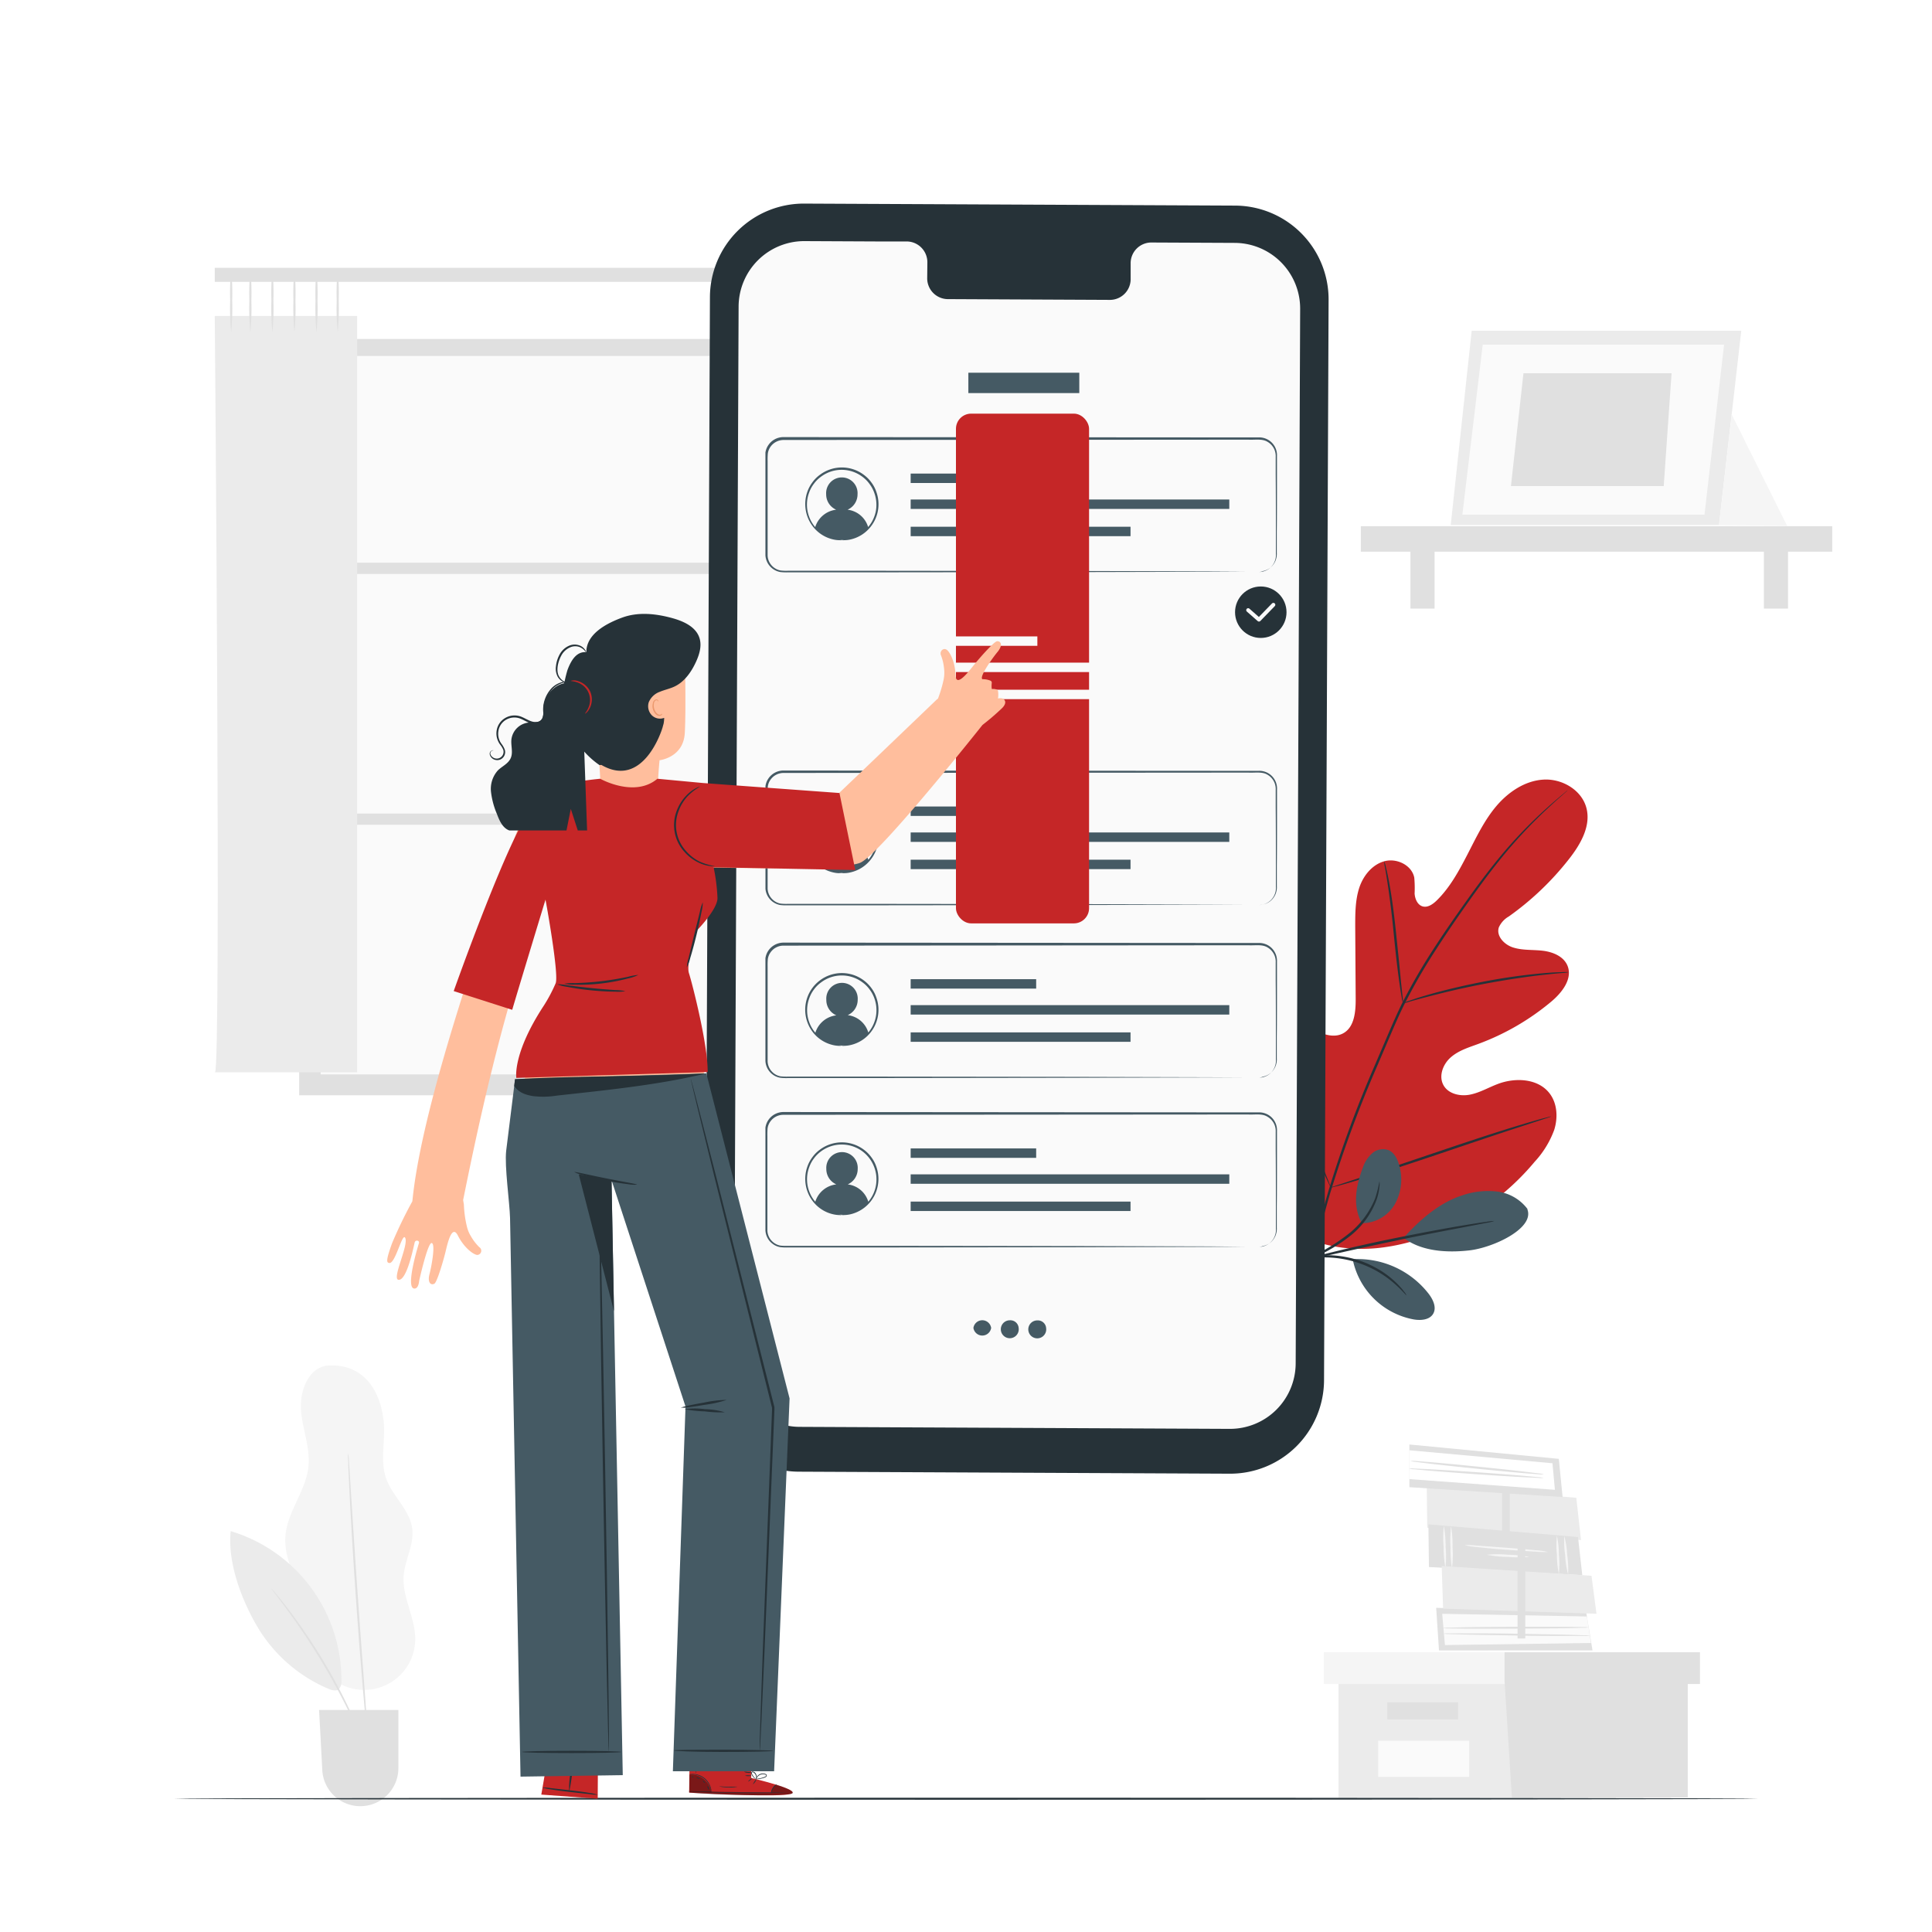 <svg class="animated" id="freepik_stories-select" xmlns="http://www.w3.org/2000/svg" viewBox="0 0 500 500" version="1.1" xmlns:xlink="http://www.w3.org/1999/xlink" xmlns:svgjs="http://svgjs.com/svgjs"><style>svg#freepik_stories-select:not(.animated) .animable {opacity: 0;}svg#freepik_stories-select.animated #freepik--background-complete--inject-8 {animation: 1.5s Infinite  linear floating;animation-delay: 0s;}svg#freepik_stories-select.animated #freepik--Plant--inject-8 {animation: 2.3s 1 forwards cubic-bezier(.36,-0.01,.5,1.38) fadeIn;animation-delay: 0s;}svg#freepik_stories-select.animated #freepik--Device--inject-8 {animation: 1.9s 1 forwards cubic-bezier(.36,-0.01,.5,1.38) slideRight;animation-delay: 0s;}svg#freepik_stories-select.animated #freepik--Character--inject-8 {animation: 1s 1 forwards cubic-bezier(.36,-0.01,.5,1.38) fadeIn;animation-delay: 0s;}            @keyframes floating {                0% {                    opacity: 1;                    transform: translateY(0px);                }                50% {                    transform: translateY(-10px);                }                100% {                    opacity: 1;                    transform: translateY(0px);                }            }                    @keyframes fadeIn {                0% {                    opacity: 0;                }                100% {                    opacity: 1;                }            }                    @keyframes slideRight {                0% {                    opacity: 0;                    transform: translateX(30px);                }                100% {                    opacity: 1;                    transform: translateX(0);                }            }        </style><g id="freepik--background-complete--inject-8" class="animable animator-active" style="transform-origin: 264.88px 268.375px;"><rect x="77.43" y="87.73" width="141.92" height="195.73" style="fill: rgb(224, 224, 224); transform-origin: 148.39px 185.595px;" id="eloe3eoo6y8a" class="animable"></rect><rect x="83.49" y="92.62" width="128.04" height="184.93" style="fill: rgb(250, 250, 250); stroke: rgb(250, 250, 250); stroke-miterlimit: 10; transform-origin: 147.51px 185.085px;" id="elhwtuci1yfyv" class="animable"></rect><rect x="82.89" y="145.63" width="131" height="2.92" style="fill: rgb(224, 224, 224); transform-origin: 148.39px 147.09px;" id="elj26b2h19lz" class="animable"></rect><g id="elijd401p900a"><rect x="81.14" y="210.54" width="132.74" height="2.92" style="fill: rgb(224, 224, 224); transform-origin: 147.51px 212px; transform: rotate(-90deg);" class="animable"></rect></g><rect x="55.58" y="69.31" width="186.35" height="3.63" style="fill: rgb(224, 224, 224); transform-origin: 148.755px 71.125px;" id="el53nbv9saz9p" class="animable"></rect><path d="M55.58,81.78s1.7,195.73.05,195.73h36.8V81.78Z" style="fill: rgb(235, 235, 235); transform-origin: 74.005px 179.645px;" id="eleysfiwntlj" class="animable"></path><path d="M64.79,86a64.92,64.92,0,0,1-.26-8.15,64.92,64.92,0,0,1,.26-8.15,62.72,62.72,0,0,1,.26,8.15A62.72,62.72,0,0,1,64.79,86Z" style="fill: rgb(224, 224, 224); transform-origin: 64.792px 77.85px;" id="elppri0csr42q" class="animable"></path><path d="M59.83,86a62.72,62.72,0,0,1-.26-8.15,62.72,62.72,0,0,1,.26-8.15,64.92,64.92,0,0,1,.26,8.15A64.92,64.92,0,0,1,59.83,86Z" style="fill: rgb(224, 224, 224); transform-origin: 59.828px 77.85px;" id="el7ajajk1ltdn" class="animable"></path><path d="M70.5,86a62.72,62.72,0,0,1-.26-8.15,62.72,62.72,0,0,1,.26-8.15,64.92,64.92,0,0,1,.26,8.15A64.92,64.92,0,0,1,70.5,86Z" style="fill: rgb(224, 224, 224); transform-origin: 70.498px 77.85px;" id="elj3fk8oyc8wd" class="animable"></path><path d="M76.2,86a64.92,64.92,0,0,1-.26-8.15,64.92,64.92,0,0,1,.26-8.15,62.72,62.72,0,0,1,.26,8.15A62.72,62.72,0,0,1,76.2,86Z" style="fill: rgb(224, 224, 224); transform-origin: 76.202px 77.85px;" id="elkqmr7ck7eko" class="animable"></path><path d="M81.91,86a64.92,64.92,0,0,1-.26-8.15,64.92,64.92,0,0,1,.26-8.15,64.92,64.92,0,0,1,.26,8.15A64.92,64.92,0,0,1,81.91,86Z" style="fill: rgb(224, 224, 224); transform-origin: 81.91px 77.85px;" id="eljptzava4vb8" class="animable"></path><path d="M87.4,86a62.72,62.72,0,0,1-.26-8.15,62.72,62.72,0,0,1,.26-8.15,64.92,64.92,0,0,1,.26,8.15A64.92,64.92,0,0,1,87.4,86Z" style="fill: rgb(224, 224, 224); transform-origin: 87.398px 77.85px;" id="ele21w7isktvr" class="animable"></path><path d="M203.85,81.78s1.7,195.73.06,195.73h36.8V81.78Z" style="fill: rgb(235, 235, 235); transform-origin: 222.28px 179.645px;" id="el4n65pxg9znd" class="animable"></path><path d="M213.07,86a64.92,64.92,0,0,1-.26-8.15,64.92,64.92,0,0,1,.26-8.15,64.92,64.92,0,0,1,.26,8.15A64.92,64.92,0,0,1,213.07,86Z" style="fill: rgb(224, 224, 224); transform-origin: 213.07px 77.85px;" id="elw4srutvfqyf" class="animable"></path><path d="M208.1,86a64.92,64.92,0,0,1-.26-8.15,64.92,64.92,0,0,1,.26-8.15,62.72,62.72,0,0,1,.26,8.15A62.72,62.72,0,0,1,208.1,86Z" style="fill: rgb(224, 224, 224); transform-origin: 208.102px 77.85px;" id="eleq6i45mmiiq" class="animable"></path><path d="M218.78,86a62.72,62.72,0,0,1-.26-8.15,62.72,62.72,0,0,1,.26-8.15,64.92,64.92,0,0,1,.26,8.15A64.92,64.92,0,0,1,218.78,86Z" style="fill: rgb(224, 224, 224); transform-origin: 218.778px 77.85px;" id="elcehq7sdsg4u" class="animable"></path><path d="M224.48,86a64.92,64.92,0,0,1-.26-8.15,64.92,64.92,0,0,1,.26-8.15,64.92,64.92,0,0,1,.26,8.15A64.92,64.92,0,0,1,224.48,86Z" style="fill: rgb(224, 224, 224); transform-origin: 224.48px 77.85px;" id="elxt7cdek01ma" class="animable"></path><path d="M230.19,86a62.72,62.72,0,0,1-.26-8.15,62.72,62.72,0,0,1,.26-8.15,64.92,64.92,0,0,1,.26,8.15A64.92,64.92,0,0,1,230.19,86Z" style="fill: rgb(224, 224, 224); transform-origin: 230.188px 77.85px;" id="elnvkw2o4ubc8" class="animable"></path><path d="M235.67,86a64.92,64.92,0,0,1-.26-8.15,64.92,64.92,0,0,1,.26-8.15,62.72,62.72,0,0,1,.26,8.15A62.72,62.72,0,0,1,235.67,86Z" style="fill: rgb(224, 224, 224); transform-origin: 235.672px 77.85px;" id="elzlb799unql" class="animable"></path><polygon points="346.4 435.81 346.4 465.2 389.38 465.2 436.78 465.2 436.78 435.81 346.4 435.81" style="fill: rgb(235, 235, 235); transform-origin: 391.59px 450.505px;" id="el5zraofhhnbj" class="animable"></polygon><polygon points="342.61 427.6 342.61 435.81 439.94 435.81 439.94 427.6 389.38 427.6 342.61 427.6" style="fill: rgb(245, 245, 245); transform-origin: 391.275px 431.705px;" id="ell34raoviygk" class="animable"></polygon><polygon points="391.28 465.2 436.78 465.2 436.78 435.81 439.94 435.81 439.94 427.6 389.38 427.6 389.38 435.05 391.28 465.2" style="fill: rgb(224, 224, 224); transform-origin: 414.66px 446.4px;" id="el7mpf1wgflf4" class="animable"></polygon><rect x="359.04" y="440.55" width="18.33" height="4.42" style="fill: rgb(224, 224, 224); transform-origin: 368.205px 442.76px;" id="el4370b2mmp5y" class="animable"></rect><rect x="356.68" y="450.51" width="23.54" height="9.34" style="fill: rgb(250, 250, 250); transform-origin: 368.45px 455.18px;" id="el2u88hach3kw" class="animable"></rect><polygon points="369.37 395.37 369.24 384.32 407.95 387.63 409.16 398.56 369.37 395.37" style="fill: rgb(235, 235, 235); transform-origin: 389.2px 391.44px;" id="ell7xv75i42j" class="animable"></polygon><g id="elzrru9sqkkn"><rect x="388.73" y="379.2" width="1.99" height="24.3" style="fill: rgb(224, 224, 224); transform-origin: 389.725px 391.35px; transform: rotate(-85.11deg);" class="animable"></rect></g><polygon points="364.75 384.88 364.74 373.83 403.42 377.55 404.4 387.43 364.75 384.88" style="fill: rgb(224, 224, 224); transform-origin: 384.57px 380.63px;" id="elscjga17vc5" class="animable"></polygon><polygon points="364.74 375.33 364.72 382.79 402.41 385.56 401.78 378.69 364.74 375.33" style="fill: rgb(255, 255, 255); transform-origin: 383.565px 380.445px;" id="elxovkv6gky9h" class="animable"></polygon><path d="M399.55,381.55a6.51,6.51,0,0,1-1.37,0l-3.7-.29c-3.13-.27-7.45-.67-12.21-1.15s-9.07-.95-12.19-1.31l-3.69-.46a6.61,6.61,0,0,1-1.35-.24,7.51,7.51,0,0,1,1.37,0l3.7.29c3.13.27,7.44.68,12.21,1.16s9.08.94,12.19,1.31l3.69.45A6.61,6.61,0,0,1,399.55,381.55Z" style="fill: rgb(224, 224, 224); transform-origin: 382.295px 379.827px;" id="el5e1fflx7b7" class="animable"></path><path d="M399.47,382.48a6.39,6.39,0,0,1-1.38,0l-3.74-.18c-3.15-.17-7.51-.44-12.32-.78s-9.17-.66-12.32-.93l-3.73-.34a6.2,6.2,0,0,1-1.36-.2,7.06,7.06,0,0,1,1.38,0l3.74.17c3.16.17,7.52.45,12.33.78s9.16.67,12.31.94l3.73.34A7.77,7.77,0,0,1,399.47,382.48Z" style="fill: rgb(224, 224, 224); transform-origin: 382.045px 381.267px;" id="eloygbl7iun3" class="animable"></path><polygon points="369.81 405.55 369.67 394.5 408.39 397.78 409.49 407.65 369.81 405.55" style="fill: rgb(224, 224, 224); transform-origin: 389.58px 401.075px;" id="el31vlihd4y9h" class="animable"></polygon><path d="M374.08,405.78a28.64,28.64,0,0,1-.47-5.44,27.82,27.82,0,0,1,.05-5.46,29.4,29.4,0,0,1,.47,5.44A28.74,28.74,0,0,1,374.08,405.78Z" style="fill: rgb(245, 245, 245); transform-origin: 373.868px 400.33px;" id="elwdrqhpanw8e" class="animable"></path><path d="M375.54,395a29.45,29.45,0,0,1,.38,5.43,28.07,28.07,0,0,1-.15,5.44,29.45,29.45,0,0,1-.38-5.43A28.07,28.07,0,0,1,375.54,395Z" style="fill: rgb(245, 245, 245); transform-origin: 375.655px 400.435px;" id="elerxfnmmopqi" class="animable"></path><path d="M379.06,399.86c6.75.75,14.68,1.18,21.54,1.79" style="fill: rgb(255, 255, 255); transform-origin: 389.83px 400.755px;" id="elyzddyb66c8r" class="animable"></path><path d="M400.6,401.65a21.85,21.85,0,0,1-3.17-.08c-1.95-.11-4.64-.28-7.62-.5s-5.67-.47-7.62-.7a17,17,0,0,1-3.13-.51,21.33,21.33,0,0,1,3.17.14l7.62.55c3,.22,5.67.45,7.61.65A17.68,17.68,0,0,1,400.6,401.65Z" style="fill: rgb(245, 245, 245); transform-origin: 389.83px 400.762px;" id="elzz5kg7lg76i" class="animable"></path><path d="M403.43,407.33a24.07,24.07,0,0,1-.5-4.94,23.34,23.34,0,0,1,0-4.95,23.79,23.79,0,0,1,.5,4.93A23.5,23.5,0,0,1,403.43,407.33Z" style="fill: rgb(245, 245, 245); transform-origin: 403.18px 402.385px;" id="eln3e777nsehb" class="animable"></path><path d="M405.82,407.45a23.27,23.27,0,0,1-.75-4.93,24.2,24.2,0,0,1-.23-5,24,24,0,0,1,.75,4.92A24.3,24.3,0,0,1,405.82,407.45Z" style="fill: rgb(245, 245, 245); transform-origin: 405.33px 402.485px;" id="elnbx5j90rlh" class="animable"></path><path d="M384.81,402.34c4.26.29,7.51.5,10.91.58" style="fill: rgb(255, 255, 255); transform-origin: 390.265px 402.63px;" id="elgruud7xefwg" class="animable"></path><path d="M395.72,402.92a29.23,29.23,0,0,1-5.47,0,28.92,28.92,0,0,1-5.44-.55,28.27,28.27,0,0,1,5.47,0A29.35,29.35,0,0,1,395.72,402.92Z" style="fill: rgb(245, 245, 245); transform-origin: 390.265px 402.643px;" id="elbn7lvfwp5xd" class="animable"></path><polygon points="372.41 427.13 371.68 416.1 410.52 417.33 412.14 427.12 372.41 427.13" style="fill: rgb(224, 224, 224); transform-origin: 391.91px 421.615px;" id="ele1mdxyemdx" class="animable"></polygon><polygon points="373.95 425.74 411.74 425.2 410.69 418.34 373.24 417.65 373.95 425.74" style="fill: rgb(250, 250, 250); transform-origin: 392.49px 421.695px;" id="elif3u01anzoq" class="animable"></polygon><polygon points="373.47 416.32 373.11 405.28 411.88 407.81 413.17 417.64 373.47 416.32" style="fill: rgb(235, 235, 235); transform-origin: 393.14px 411.46px;" id="elsbguf07g4ze" class="animable"></polygon><g id="elprfl1vxeglq"><rect x="392.75" y="399.74" width="1.99" height="24.3" style="fill: rgb(224, 224, 224); transform-origin: 393.745px 411.89px; transform: rotate(-86.28deg);" class="animable"></rect></g><path d="M411.08,421.16a7.12,7.12,0,0,1-1.49.11l-4,.1c-3.42.06-8.13.11-13.34.13s-9.92,0-13.34,0l-4-.06a7.72,7.72,0,0,1-1.49-.1,8.06,8.06,0,0,1,1.48-.11l4.05-.1c3.41-.06,8.13-.1,13.34-.12s9.93,0,13.34,0l4,.07A8.43,8.43,0,0,1,411.08,421.16Z" style="fill: rgb(224, 224, 224); transform-origin: 392.25px 421.255px;" id="elrb5afvibr2" class="animable"></path><path d="M411.52,423.3a7.42,7.42,0,0,1-1.5.09l-4.07,0c-3.44,0-8.19,0-13.43-.11s-10-.16-13.43-.26L375,422.9a7.46,7.46,0,0,1-1.49-.12,8,8,0,0,1,1.49-.08l4.07,0c3.44,0,8.19,0,13.44.11s10,.17,13.43.26l4.07.14A10,10,0,0,1,411.52,423.3Z" style="fill: rgb(224, 224, 224); transform-origin: 392.515px 423.045px;" id="elv1njn0ibarq" class="animable"></path><path d="M84.51,353.43c-4.86.78-7,6.75-6.6,11.66s2.44,9.69,1.9,14.58c-.69,6.22-5.38,11.47-5.93,17.69-.64,7.34,4.55,13.86,6.1,21.06.75,3.51.65,7.22,2,10.56a13.2,13.2,0,0,0,25.48-4.55c.11-5.64-3.37-10.95-3-16.58.32-4.15,2.75-8.09,2.23-12.22-.62-4.92-5.18-8.42-6.79-13.11s-.06-9.86-.62-14.79c-1-8.84-5.9-15-14.77-14.3" style="fill: rgb(245, 245, 245); transform-origin: 90.644px 395.361px;" id="elmjmkxe3rxz" class="animable"></path><path d="M59.7,396.25c-.83,8.19,2.8,17.83,7,24.91a39.12,39.12,0,0,0,18.34,15.92c.86.36,1.93.66,2.65.07a2.66,2.66,0,0,0,.67-2.1,40.23,40.23,0,0,0-28.67-38.8" style="fill: rgb(235, 235, 235); transform-origin: 73.98px 416.867px;" id="eluquunjr98f" class="animable"></path><path d="M95.39,454.21a2.47,2.47,0,0,1-.23-.46c-.15-.35-.35-.79-.58-1.34-.5-1.17-1.23-2.85-2.17-4.92a172,172,0,0,0-8.14-15.75,174.06,174.06,0,0,0-9.73-14.82c-1.34-1.83-2.44-3.3-3.22-4.3l-.88-1.17a2.41,2.41,0,0,1-.29-.43,2.22,2.22,0,0,1,.36.37l.95,1.11c.82,1,2,2.41,3.35,4.22a149.73,149.73,0,0,1,9.87,14.79,149.27,149.27,0,0,1,8,15.85c.9,2.08,1.59,3.79,2,5,.21.56.37,1,.51,1.38A1.66,1.66,0,0,1,95.39,454.21Z" style="fill: rgb(224, 224, 224); transform-origin: 82.77px 432.615px;" id="eld0r3ti2bjpo" class="animable"></path><path d="M90.12,376.1s0,.27.09.79.09,1.3.16,2.25c.13,2,.31,4.83.53,8.3.45,7,1.07,16.7,1.82,27.39s1.5,20.37,2,27.38c.26,3.47.48,6.29.63,8.29.07.95.12,1.7.16,2.26a4.3,4.3,0,0,1,0,.79,4.19,4.19,0,0,1-.12-.78l-.24-2.25c-.19-2-.45-4.82-.78-8.29-.63-7-1.42-16.67-2.17-27.37s-1.33-20.38-1.68-27.4c-.17-3.47-.3-6.3-.39-8.31,0-.95-.06-1.7-.08-2.26A4.32,4.32,0,0,1,90.12,376.1Z" style="fill: rgb(224, 224, 224); transform-origin: 92.789px 414.825px;" id="eliacbir032h" class="animable"></path><path d="M82.58,442.53H103.1v15.06a9.85,9.85,0,0,1-9.85,9.85h0a9.85,9.85,0,0,1-9.84-9.32Z" style="fill: rgb(224, 224, 224); transform-origin: 92.84px 454.985px;" id="el9cor9n97k86" class="animable"></path><polygon points="380.87 85.59 375.45 135.87 444.88 135.87 450.64 85.59 380.87 85.59" style="fill: rgb(235, 235, 235); transform-origin: 413.045px 110.73px;" id="elnd2x41l66g" class="animable"></polygon><polygon points="383.73 89.2 378.46 133.2 441.12 133.2 446.19 89.2 383.73 89.2" style="fill: rgb(250, 250, 250); transform-origin: 412.325px 111.2px;" id="el1igczf3rsu3" class="animable"></polygon><polygon points="394.27 96.6 391.03 125.8 430.57 125.8 432.6 96.6 394.27 96.6" style="fill: rgb(224, 224, 224); transform-origin: 411.815px 111.2px;" id="elzg9s0xcic1n" class="animable"></polygon><polyline points="448.16 107.24 462.5 136.08 444.88 135.87 448.38 105.36" style="fill: rgb(245, 245, 245); transform-origin: 453.69px 120.72px;" id="elvfp6gwfw1r" class="animable"></polyline><rect x="456.49" y="141.86" width="6.25" height="15.64" style="fill: rgb(224, 224, 224); transform-origin: 459.615px 149.68px;" id="elbu1x2fs0z66" class="animable"></rect><rect x="365.02" y="141.86" width="6.25" height="15.64" style="fill: rgb(224, 224, 224); transform-origin: 368.145px 149.68px;" id="el89shffczlui" class="animable"></rect><rect x="352.18" y="136.18" width="122" height="6.6" style="fill: rgb(224, 224, 224); transform-origin: 413.18px 139.48px;" id="elzx2sfwmibsl" class="animable"></rect></g><g id="freepik--Floor--inject-8" class="animable" style="transform-origin: 250.025px 465.51px;"><path d="M455.06,465.51c0,.14-91.82.26-205,.26s-205.07-.12-205.07-.26,91.8-.26,205.07-.26S455.06,465.36,455.06,465.51Z" style="fill: rgb(38, 50, 56); transform-origin: 250.025px 465.51px;" id="el5tpapolklml" class="animable"></path></g><g id="freepik--Plant--inject-8" class="animable" style="transform-origin: 364.498px 281.576px;"><path d="M338.69,320.71c-17.25-12-21.17-34.42-20.48-54.53.11-3.35-.26-6.89,1.34-9.84s5.32-4.95,8.32-3.54c2.5,1.17,3.58,4.07,5,6.47a19.64,19.64,0,0,0,7.87,7.52c2.14,1.11,4.78,1.79,6.89.62,2.9-1.59,3.24-5.59,3.22-8.93l-.12-18.67c0-3.33,0-6.74,1-9.91s3.33-6.11,6.5-7,7.11.94,7.78,4.21a30.2,30.2,0,0,1,.09,4.15c.1,1.39.74,2.92,2.06,3.31s2.67-.56,3.66-1.53c3.45-3.37,5.79-7.72,8-12s4.31-8.74,7.43-12.42,7.45-6.59,12.23-6.86,9.88,2.68,11.09,7.37S409,218.59,406,222.39a74.54,74.54,0,0,1-15.52,14.79A6.17,6.17,0,0,0,387.9,240c-.73,2.23,1.38,4.44,3.58,5.17,2.49.83,5.19.57,7.79.88s5.42,1.45,6.41,3.91c1.36,3.41-1.49,7-4.3,9.33a63.84,63.84,0,0,1-18.89,10.91c-2.46.9-5,1.68-7,3.41s-3.18,4.72-2,7.08,4.27,3.1,6.84,2.62,4.88-1.87,7.33-2.79c4.58-1.73,10.51-1.42,13.45,2.55,1.93,2.6,2.1,6.23,1.12,9.34a24.55,24.55,0,0,1-5.06,8.25,64.18,64.18,0,0,1-27.41,19.26c-10.64,3.69-20.5,4.69-31.07.82" style="fill: rgb(197, 38, 39); transform-origin: 364.498px 262.474px;" id="elzl17cu5oen" class="animable"></path><path d="M405.7,204.53a3,3,0,0,1-.32.31l-1,.89c-.87.77-2.16,1.91-3.78,3.42a126,126,0,0,0-12.75,13.76c-2.49,3.1-5.07,6.6-7.77,10.41s-5.55,7.92-8.39,12.34a148.28,148.28,0,0,0-8.24,14.26c-1.29,2.55-2.43,5.22-3.61,7.95s-2.34,5.48-3.54,8.27a307.35,307.35,0,0,0-11.89,32.13,149,149,0,0,0-5.57,27.39,109.54,109.54,0,0,0-.31,18.85c.18,2.22.35,3.95.5,5.11.07.56.12,1,.16,1.33a2.61,2.61,0,0,1,0,.46,3.3,3.3,0,0,1-.1-.45c-.05-.33-.12-.76-.21-1.32-.2-1.16-.41-2.88-.62-5.11a104.78,104.78,0,0,1,.12-18.91,146.67,146.67,0,0,1,5.46-27.52,298.9,298.9,0,0,1,11.87-32.2l3.55-8.28c1.17-2.72,2.33-5.41,3.62-8a151.21,151.21,0,0,1,8.3-14.31c2.86-4.42,5.74-8.51,8.45-12.32s5.34-7.3,7.85-10.38A118.58,118.58,0,0,1,400.45,209c1.64-1.48,3-2.6,3.86-3.34l1-.84A2.54,2.54,0,0,1,405.7,204.53Z" style="fill: rgb(38, 50, 56); transform-origin: 371.795px 282.97px;" id="elu5weoxwsu3" class="animable"></path><path d="M363.1,259.62a6.51,6.51,0,0,1-.33-1.42c-.17-.92-.38-2.27-.62-3.93-.47-3.32-1-7.93-1.49-13s-1.09-9.68-1.61-13c-.25-1.65-.47-3-.64-3.91a7,7,0,0,1-.19-1.45,6,6,0,0,1,.42,1.4c.24.91.53,2.23.84,3.88.63,3.31,1.26,7.91,1.79,13s1,9.57,1.31,13c.17,1.56.31,2.88.43,3.94A6.68,6.68,0,0,1,363.1,259.62Z" style="fill: rgb(38, 50, 56); transform-origin: 360.664px 241.265px;" id="elai1ivdob8b" class="animable"></path><path d="M406,251.6a9.1,9.1,0,0,1-1.72.21c-1.1.1-2.69.23-4.65.46-3.94.42-9.35,1.2-15.28,2.31S373.12,257,369.3,258c-1.92.49-3.46.93-4.53,1.23a8.49,8.49,0,0,1-1.67.41,10.29,10.29,0,0,1,1.6-.64c1.05-.37,2.57-.88,4.48-1.43,3.81-1.12,9.13-2.44,15.08-3.58a150.59,150.59,0,0,1,15.34-2.14c2-.17,3.58-.24,4.69-.26A9.78,9.78,0,0,1,406,251.6Z" style="fill: rgb(38, 50, 56); transform-origin: 384.55px 255.599px;" id="elycnkxoednwm" class="animable"></path><path d="M344.4,307.31a2,2,0,0,1-.29-.52l-.73-1.55c-.64-1.35-1.5-3.33-2.53-5.79-2.07-4.92-4.72-11.8-7.54-19.43s-5.39-14.53-7.36-19.49c-1-2.4-1.76-4.38-2.34-5.86-.26-.64-.46-1.16-.63-1.59a2.06,2.06,0,0,1-.18-.58,2,2,0,0,1,.29.53c.2.41.44.93.73,1.55.64,1.35,1.5,3.33,2.53,5.79,2.07,4.91,4.72,11.79,7.54,19.43s5.39,14.53,7.36,19.48l2.34,5.86c.26.64.46,1.17.63,1.6A2.17,2.17,0,0,1,344.4,307.31Z" style="fill: rgb(38, 50, 56); transform-origin: 333.6px 279.905px;" id="el6ps9jcql1rm" class="animable"></path><path d="M401.43,288.93a2.4,2.4,0,0,1-.56.24l-1.66.55-6.1,2c-5.16,1.67-12.26,4.07-20.09,6.72s-15,5-20.16,6.55c-2.6.78-4.7,1.39-6.17,1.79l-1.69.44c-.38.1-.59.14-.6.11a2.42,2.42,0,0,1,.57-.23l1.66-.55,6.1-2c5.16-1.67,12.25-4.07,20.09-6.72s15-5,20.16-6.55c2.59-.78,4.7-1.4,6.16-1.79l1.69-.44A2.29,2.29,0,0,1,401.43,288.93Z" style="fill: rgb(38, 50, 56); transform-origin: 372.915px 298.135px;" id="elk93tm401c19" class="animable"></path><path d="M352.43,316.57a9.91,9.91,0,0,0,8.6-5,13.12,13.12,0,0,0,1.05-10.11c-.44-1.55-1.24-3.16-2.72-3.8a4.23,4.23,0,0,0-4.22.79,8.62,8.62,0,0,0-2.44,3.73c-1.83,4.84-2.7,9.84-.27,14.4" style="fill: rgb(69, 90, 100); transform-origin: 356.792px 306.994px;" id="elc3mlco0l0ps" class="animable"></path><path d="M350.57,325.86a23.23,23.23,0,0,1,19.19,9c1.13,1.49,2.09,3.54,1.14,5.15s-3.23,1.77-5.07,1.45a19.77,19.77,0,0,1-15.71-15.36" style="fill: rgb(69, 90, 100); transform-origin: 360.704px 333.72px;" id="eljj6tby3rnkj" class="animable"></path><path d="M395.34,312.92a11.58,11.58,0,0,0-7.87-4.55,20.5,20.5,0,0,0-9.21,1.05c-5.74,1.85-11,6.39-15,10.94,5.32,4.07,13.08,3.68,17,3.24,6.2-.7,17-5.73,15-10.68" style="fill: rgb(69, 90, 100); transform-origin: 379.382px 316.05px;" id="elpilwfs7zz8" class="animable"></path><path d="M337,326.39a25.17,25.17,0,0,0,2.9-.88,42.32,42.32,0,0,0,9.77-5.85,21.35,21.35,0,0,0,6.61-9.25A14.44,14.44,0,0,0,357,307a4.16,4.16,0,0,0,0-1.28,30.5,30.5,0,0,1-1.15,4.51,22.42,22.42,0,0,1-6.6,8.9,49.57,49.57,0,0,1-9.54,5.93" style="fill: rgb(38, 50, 56); transform-origin: 347.025px 316.055px;" id="el8yqwrp7by7k" class="animable"></path><path d="M336.87,326.41l5.55-1.23c4.69-1.05,11.17-2.48,18.34-4s13.69-2.74,18.41-3.64l5.59-1.08a11.27,11.27,0,0,0,2-.48,14.08,14.08,0,0,0-2.08.22c-1.33.18-3.25.48-5.62.87-4.75.78-11.28,2-18.46,3.45s-13.66,3-18.32,4.16c-2.33.58-4.21,1.07-5.51,1.43" style="fill: rgb(38, 50, 56); transform-origin: 361.765px 321.195px;" id="el3vhkeng336m" class="animable"></path><path d="M364,335.22a4,4,0,0,0-.67-1,9.15,9.15,0,0,0-.9-1.1,16.41,16.41,0,0,0-1.32-1.36,24.27,24.27,0,0,0-3.9-3,27.78,27.78,0,0,0-5.45-2.56,28.4,28.4,0,0,0-5.91-1.24,24.06,24.06,0,0,0-4.92.05,14.48,14.48,0,0,0-1.87.29,9.39,9.39,0,0,0-1.38.33c-.75.22-.9.5-.89.54a40.31,40.31,0,0,1,4.18-.69,27.51,27.51,0,0,1,4.82.1,27.59,27.59,0,0,1,11.1,3.71,26.89,26.89,0,0,1,3.9,2.83C362.87,333.91,363.91,335.3,364,335.22Z" style="fill: rgb(38, 50, 56); transform-origin: 350.395px 330.04px;" id="elngbyvx6vw9" class="animable"></path></g><g id="freepik--Device--inject-8" class="animable" style="transform-origin: 263.195px 217.04px;"><path d="M318.26,381.39l-111.53-.52a24.29,24.29,0,0,1-24.18-24.4l1.18-279.59a24.3,24.3,0,0,1,24.41-24.19l111.52.52A24.29,24.29,0,0,1,343.84,77.6l-1.18,279.59A24.29,24.29,0,0,1,318.26,381.39Z" style="fill: rgb(38, 50, 56); transform-origin: 263.195px 217.04px;" id="elt1e6z0df3vl" class="animable"></path><path d="M319.5,62.86l-21.62-.1a5.36,5.36,0,0,0-5.27,5.46l0,3.92a5.37,5.37,0,0,1-5.27,5.47l-42.15-.2a5.38,5.38,0,0,1-5.23-5.51L240,68a5.38,5.38,0,0,0-5.23-5.51l-7.6,0-18.93-.09a17,17,0,0,0-17.09,17L190,352.19a17,17,0,0,0,16.93,17.08l111.3.52a17,17,0,0,0,17.09-17l1.16-272.9A17,17,0,0,0,319.5,62.86Z" style="fill: rgb(250, 250, 250); transform-origin: 263.24px 216.095px;" id="elodzxckg5xq" class="animable"></path><g id="elu8kdq8gczef"><rect x="250.61" y="96.46" width="28.71" height="5.27" style="fill: rgb(69, 90, 100); transform-origin: 264.965px 99.095px; transform: rotate(0deg);" class="animable"></rect></g><path d="M217.18,139.63a3.2,3.2,0,0,1,.68.09,2.73,2.73,0,0,1,.63-.09Z" style="fill: rgb(69, 90, 100); transform-origin: 217.835px 139.675px;" id="el0z5gogulsl7" class="animable"></path><path d="M225.05,125.17a8.31,8.31,0,0,0-1.9-1.89,8.91,8.91,0,0,0-10.58,0,8.36,8.36,0,0,0-1.91,1.89,8.15,8.15,0,0,0-1.22,2.26,9,9,0,0,0,1.24,8.52c.11.15.23.28.34.41a6.46,6.46,0,0,1,5.42-4.5,4.32,4.32,0,0,1-2.59-4,4.07,4.07,0,1,1,8.12,0,4.33,4.33,0,0,1-2.58,4,6.34,6.34,0,0,1,5.32,4.49l.33-.4a9,9,0,0,0,1.24-8.52A8.45,8.45,0,0,0,225.05,125.17Z" style="fill: rgb(250, 250, 250); transform-origin: 217.86px 128.95px;" id="ell8yk0omp4q" class="animable"></path><path d="M226.78,127.25a8.63,8.63,0,0,0-1.28-2.41,9,9,0,0,0-2-2,9.45,9.45,0,0,0-11.26,0,8.75,8.75,0,0,0-2,2,8.93,8.93,0,0,0-1.29,2.41,9.56,9.56,0,0,0-.38,5,9.38,9.38,0,0,0,1.8,4,9.2,9.2,0,0,0,5.23,3.35,7.27,7.27,0,0,0,1.69.2,2.23,2.23,0,0,0,.59,0,3.2,3.2,0,0,0-.68-.09h1.31a2.73,2.73,0,0,0-.63.09,2.23,2.23,0,0,0,.59,0,7.27,7.27,0,0,0,1.69-.2,9.18,9.18,0,0,0,5.22-3.35,9.27,9.27,0,0,0,1.81-4A9.47,9.47,0,0,0,226.78,127.25Zm-.09,4.9A9,9,0,0,1,225,136l-.33.4a6.34,6.34,0,0,0-5.32-4.49,4.33,4.33,0,0,0,2.58-4,4.07,4.07,0,1,0-8.12,0,4.32,4.32,0,0,0,2.59,4,6.46,6.46,0,0,0-5.42,4.5c-.11-.13-.23-.26-.34-.41a9,9,0,0,1-1.24-8.52,8.15,8.15,0,0,1,1.22-2.26,8.36,8.36,0,0,1,1.91-1.89,8.91,8.91,0,0,1,10.58,0,8.31,8.31,0,0,1,1.9,1.89,8.45,8.45,0,0,1,1.23,2.26A9,9,0,0,1,226.69,132.15Z" style="fill: rgb(69, 90, 100); transform-origin: 217.876px 130.4px;" id="eljh6b5de4pw" class="animable"></path><path d="M325.9,148.05s.29,0,.83-.11a4.35,4.35,0,0,0,2.13-1.12,4.45,4.45,0,0,0,1.34-3.57c0-1.59,0-3.42,0-5.47,0-4.12,0-9.15-.05-15,0-1.46,0-3,0-4.54a4.24,4.24,0,0,0-2.09-3.88c-1.38-.87-3.18-.49-4.91-.57h-5.38l-115,.08a4.14,4.14,0,0,0-3.35,1.73,4,4,0,0,0-.71,1.8,19.36,19.36,0,0,0-.05,2v24.39a4.11,4.11,0,0,0,1.7,3.14,4,4,0,0,0,1.67.71,11.81,11.81,0,0,0,1.9.07h22.66l51.69.06,34.84.09,9.48.05,2.46,0c.56,0,.84,0,.84,0l-.84,0-2.46,0-9.48.06-34.84.09-51.69.06H203.93a13.57,13.57,0,0,1-2-.08,4.67,4.67,0,0,1-3.84-4.38q0-7.95,0-16.16v-8.26c0-.7,0-1.37,0-2.12a4.63,4.63,0,0,1,.81-2,4.7,4.7,0,0,1,3.83-2l115,.08h8a4.54,4.54,0,0,1,2.5.64,4.6,4.6,0,0,1,2.25,4.2c0,1.56,0,3.08,0,4.54,0,5.84,0,10.87-.05,15,0,2.05,0,3.88,0,5.47a4.6,4.6,0,0,1-1.44,3.66,4.36,4.36,0,0,1-2.2,1.09A3.14,3.14,0,0,1,325.9,148.05Z" style="fill: rgb(69, 90, 100); transform-origin: 264.288px 130.624px;" id="elg2f66kfa3t" class="animable"></path><rect x="235.68" y="122.56" width="32.48" height="2.44" style="fill: rgb(69, 90, 100); transform-origin: 251.92px 123.78px;" id="elzmwl9hitirg" class="animable"></rect><rect x="235.68" y="136.32" width="56.9" height="2.44" style="fill: rgb(69, 90, 100); transform-origin: 264.13px 137.54px;" id="eljrqacxif55s" class="animable"></rect><rect x="235.68" y="129.27" width="82.46" height="2.44" style="fill: rgb(69, 90, 100); transform-origin: 276.91px 130.49px;" id="elqq2t24oen8" class="animable"></rect><path d="M217.18,225.79c.44.06.68.06.68.1a2.73,2.73,0,0,1,.63-.09Z" style="fill: rgb(69, 90, 100); transform-origin: 217.835px 225.84px;" id="el91bgm7frg4i" class="animable"></path><path d="M225.05,211.34a8.12,8.12,0,0,0-1.9-1.89,8.91,8.91,0,0,0-10.58,0,8.92,8.92,0,0,0-3.13,4.15,9,9,0,0,0,1.24,8.52l.34.41a6.43,6.43,0,0,1,5.42-4.5,4.32,4.32,0,0,1-2.59-4,4.07,4.07,0,1,1,8.12,0,4.34,4.34,0,0,1-2.58,4,6.33,6.33,0,0,1,5.32,4.48l.33-.39a9,9,0,0,0,1.24-8.52A8.45,8.45,0,0,0,225.05,211.34Z" style="fill: rgb(250, 250, 250); transform-origin: 217.86px 215.12px;" id="el4fdcxlerpuw" class="animable"></path><path d="M226.78,213.42A8.49,8.49,0,0,0,225.5,211a9,9,0,0,0-2-2,9.45,9.45,0,0,0-11.26,0,9.61,9.61,0,0,0-3.3,4.43,9.53,9.53,0,0,0-.38,5,9.37,9.37,0,0,0,1.8,4,9.23,9.23,0,0,0,5.23,3.34,6.87,6.87,0,0,0,1.69.21,2.23,2.23,0,0,0,.59,0s-.24,0-.68-.1h1.31a2.73,2.73,0,0,0-.63.09,2.23,2.23,0,0,0,.59,0,6.87,6.87,0,0,0,1.69-.21,9.21,9.21,0,0,0,5.22-3.34,9.32,9.32,0,0,0,1.81-4A9.43,9.43,0,0,0,226.78,213.42Zm-.09,4.9a9,9,0,0,1-1.65,3.8l-.33.39a6.33,6.33,0,0,0-5.32-4.48,4.34,4.34,0,0,0,2.58-4,4.07,4.07,0,1,0-8.12,0,4.32,4.32,0,0,0,2.59,4,6.43,6.43,0,0,0-5.42,4.5l-.34-.41a9,9,0,0,1-1.24-8.52,8.92,8.92,0,0,1,3.13-4.15,8.91,8.91,0,0,1,10.58,0,8.12,8.12,0,0,1,1.9,1.89,8.45,8.45,0,0,1,1.23,2.26A9,9,0,0,1,226.69,218.32Z" style="fill: rgb(69, 90, 100); transform-origin: 217.868px 216.57px;" id="elocgtcgdg63l" class="animable"></path><path d="M325.9,234.22s.29,0,.83-.11a4.35,4.35,0,0,0,2.13-1.12,4.45,4.45,0,0,0,1.34-3.58c0-1.58,0-3.41,0-5.47,0-4.11,0-9.15-.05-15,0-1.46,0-3,0-4.53a4.26,4.26,0,0,0-2.09-3.89c-1.38-.87-3.18-.49-4.91-.57h-5.38l-115,.09a4.11,4.11,0,0,0-3.35,1.73,3.93,3.93,0,0,0-.71,1.79,19.5,19.5,0,0,0-.05,2V230a4.13,4.13,0,0,0,1.7,3.14,4,4,0,0,0,1.67.71,13.09,13.09,0,0,0,1.9.07h22.66l51.69.06,34.84.1,9.48,0,2.46,0c.56,0,.84,0,.84,0s-.28,0-.84,0l-2.46,0-9.48.05-34.84.1-51.69.06H203.93a13.52,13.52,0,0,1-2-.07A4.67,4.67,0,0,1,198.1,230q0-7.95,0-16.16v-8.26c0-.7,0-1.36,0-2.12a4.63,4.63,0,0,1,.81-2.05,4.72,4.72,0,0,1,3.83-2l115,.08h8a4.58,4.58,0,0,1,4.75,4.84c0,1.56,0,3.07,0,4.53,0,5.84,0,10.88-.05,15,0,2.06,0,3.89,0,5.47a4.59,4.59,0,0,1-1.44,3.66,4.39,4.39,0,0,1-2.2,1.1A3.14,3.14,0,0,1,325.9,234.22Z" style="fill: rgb(69, 90, 100); transform-origin: 264.299px 216.855px;" id="eltgaaizm4mbm" class="animable"></path><rect x="235.68" y="208.72" width="32.48" height="2.44" style="fill: rgb(69, 90, 100); transform-origin: 251.92px 209.94px;" id="elihw35h61x6" class="animable"></rect><rect x="235.68" y="222.49" width="56.9" height="2.44" style="fill: rgb(69, 90, 100); transform-origin: 264.13px 223.71px;" id="elrgmgevl9j6h" class="animable"></rect><rect x="235.68" y="215.44" width="82.46" height="2.44" style="fill: rgb(69, 90, 100); transform-origin: 276.91px 216.66px;" id="elbx4zarydue" class="animable"></rect><g id="el127q66t8ung"><rect x="247.4" y="107.05" width="34.45" height="131.92" rx="3.93" style="fill: rgb(197, 38, 39); transform-origin: 264.625px 173.01px; transform: rotate(-89.84deg);" class="animable"></rect></g><g id="elwzlmw8bqxbj"><rect x="235.99" y="164.7" width="32.48" height="2.44" style="fill: rgb(250, 250, 250); transform-origin: 252.23px 165.92px; transform: rotate(0.16deg);" class="animable"></rect></g><g id="elv9cazfh6wz"><rect x="235.95" y="178.5" width="56.9" height="2.44" style="fill: rgb(250, 250, 250); transform-origin: 264.4px 179.72px; transform: rotate(0.16deg);" class="animable"></rect></g><g id="elfqgzwdzsgev"><rect x="235.97" y="171.49" width="82.46" height="2.44" style="fill: rgb(250, 250, 250); transform-origin: 277.2px 172.71px; transform: rotate(0.16deg);" class="animable"></rect></g><path d="M219.71,173.88a4.35,4.35,0,0,0,2.5-4.06,4.07,4.07,0,1,0-8.12.13,4.32,4.32,0,0,0,2.67,4,6.51,6.51,0,0,0-5.4,4.84,9.27,9.27,0,0,0,5.7,2.92l2.5,0a9.18,9.18,0,0,0,5.66-3.18A6.4,6.4,0,0,0,219.71,173.88Z" style="fill: rgb(250, 250, 250); transform-origin: 218.29px 173.624px;" id="elhrtvf3z1hc6" class="animable"></path><path d="M218.35,181.77c0-.07.82,0,2.22-.44a9.07,9.07,0,0,0,6-12,8.33,8.33,0,0,0-1.27-2.24,8.62,8.62,0,0,0-1.95-1.86,9,9,0,0,0-10.62.23,8.6,8.6,0,0,0-1.87,1.94,8.45,8.45,0,0,0-1.18,2.29,9.12,9.12,0,0,0,6.47,11.78c1.42.34,2.25.27,2.24.34a7.07,7.07,0,0,1-2.28-.14,9.22,9.22,0,0,1-5.28-3.23,9.37,9.37,0,0,1-1.88-3.92,9.47,9.47,0,0,1,.28-5,9.57,9.57,0,0,1,3.19-4.49,9.43,9.43,0,0,1,11.22-.24,8.94,8.94,0,0,1,2.05,2,8.76,8.76,0,0,1,1.33,2.38,9.41,9.41,0,0,1,.49,5,9.33,9.33,0,0,1-6.84,7.45A6.9,6.9,0,0,1,218.35,181.77Z" style="fill: rgb(250, 250, 250); transform-origin: 218.194px 172.452px;" id="elz3bnf0tkugd" class="animable"></path><path d="M256.51,343.66a2.32,2.32,0,0,1-4.59,0,2.32,2.32,0,0,1,4.59,0Z" style="fill: rgb(69, 90, 100); transform-origin: 254.215px 343.66px;" id="els1crupixfp" class="animable"></path><path d="M263.63,343.69a2.32,2.32,0,1,1-2.29-2A2.15,2.15,0,0,1,263.63,343.69Z" style="fill: rgb(69, 90, 100); transform-origin: 261.332px 344.008px;" id="el987pi8aak7m" class="animable"></path><path d="M270.74,343.72a2.32,2.32,0,1,1-2.28-2A2.15,2.15,0,0,1,270.74,343.72Z" style="fill: rgb(69, 90, 100); transform-origin: 268.442px 344.038px;" id="el3wi1wbl47s" class="animable"></path><path d="M217.18,270.48c.44.06.68.06.68.1s.22,0,.63-.09Z" style="fill: rgb(69, 90, 100); transform-origin: 217.835px 270.538px;" id="el5vgd6go84h" class="animable"></path><path d="M225.05,256a8.27,8.27,0,0,0-1.9-1.88,8.91,8.91,0,0,0-10.58,0,8.32,8.32,0,0,0-1.91,1.88,8.2,8.2,0,0,0-1.22,2.27,9,9,0,0,0,1.24,8.52c.11.14.23.27.34.4a6.44,6.44,0,0,1,5.42-4.49,4.32,4.32,0,0,1-2.59-4.05,4.07,4.07,0,1,1,8.12,0,4.34,4.34,0,0,1-2.58,4,6.33,6.33,0,0,1,5.32,4.48l.33-.39a9.05,9.05,0,0,0,1.24-8.52A8.51,8.51,0,0,0,225.05,256Z" style="fill: rgb(250, 250, 250); transform-origin: 217.857px 259.785px;" id="elvmf2mg9efog" class="animable"></path><path d="M226.78,258.11a8.68,8.68,0,0,0-1.28-2.42,9.12,9.12,0,0,0-2-2,9.45,9.45,0,0,0-11.26,0,9.48,9.48,0,0,0-3.3,4.43,9.53,9.53,0,0,0-.38,5,9.43,9.43,0,0,0,1.8,4,9.23,9.23,0,0,0,5.23,3.34,8,8,0,0,0,1.69.21,2.23,2.23,0,0,0,.59,0s-.24,0-.68-.1h1.31c-.41.05-.63.05-.63.09a2.23,2.23,0,0,0,.59,0,8,8,0,0,0,1.69-.21,9.21,9.21,0,0,0,5.22-3.34,9.32,9.32,0,0,0,1.81-4A9.43,9.43,0,0,0,226.78,258.11Zm-.09,4.89a8.94,8.94,0,0,1-1.65,3.81l-.33.39a6.33,6.33,0,0,0-5.32-4.48,4.34,4.34,0,0,0,2.58-4,4.07,4.07,0,1,0-8.12,0,4.32,4.32,0,0,0,2.59,4.05,6.44,6.44,0,0,0-5.42,4.49c-.11-.13-.23-.26-.34-.4a9,9,0,0,1-1.24-8.52,8.2,8.2,0,0,1,1.22-2.27,8.32,8.32,0,0,1,1.91-1.88,8.91,8.91,0,0,1,10.58,0,8.27,8.27,0,0,1,1.9,1.88,8.51,8.51,0,0,1,1.23,2.27A9,9,0,0,1,226.69,263Z" style="fill: rgb(69, 90, 100); transform-origin: 217.868px 261.26px;" id="elhwdxnt3dvyl" class="animable"></path><path d="M325.9,278.91s.29,0,.83-.11a4.35,4.35,0,0,0,2.13-1.12,4.45,4.45,0,0,0,1.34-3.58c0-1.59,0-3.41,0-5.47,0-4.12,0-9.15-.05-15,0-1.46,0-3,0-4.53a4.26,4.26,0,0,0-2.09-3.89c-1.38-.87-3.18-.49-4.91-.57h-5.38l-115,.09a4.08,4.08,0,0,0-3.35,1.73,3.89,3.89,0,0,0-.71,1.79,19.5,19.5,0,0,0-.05,2V274.7a4.13,4.13,0,0,0,1.7,3.15,4,4,0,0,0,1.67.71,14.68,14.68,0,0,0,1.9.07h22.66l51.69.06,34.84.1,9.48.05,2.46,0c.56,0,.84,0,.84,0l-.84,0-2.46,0-9.48,0-34.84.09-51.69.07H203.93a12.31,12.31,0,0,1-2-.08,4.43,4.43,0,0,1-1.91-.8,4.64,4.64,0,0,1-1.93-3.58q0-8,0-16.16v-8.26c0-.7,0-1.36,0-2.12a4.63,4.63,0,0,1,.81-2.05,4.76,4.76,0,0,1,3.83-2l115,.09h8a4.71,4.71,0,0,1,2.5.64,4.62,4.62,0,0,1,2.25,4.21c0,1.56,0,3.07,0,4.53,0,5.84,0,10.87-.05,15,0,2.06,0,3.88,0,5.47a4.59,4.59,0,0,1-1.44,3.66,4.39,4.39,0,0,1-2.2,1.1A3.14,3.14,0,0,1,325.9,278.91Z" style="fill: rgb(69, 90, 100); transform-origin: 264.288px 261.48px;" id="eljuc2ku0j6wm" class="animable"></path><rect x="235.68" y="253.41" width="32.48" height="2.44" style="fill: rgb(69, 90, 100); transform-origin: 251.92px 254.63px;" id="elf22i2t8hgi" class="animable"></rect><rect x="235.68" y="267.18" width="56.9" height="2.44" style="fill: rgb(69, 90, 100); transform-origin: 264.13px 268.4px;" id="elx6lyltrqauo" class="animable"></rect><rect x="235.68" y="260.13" width="82.46" height="2.44" style="fill: rgb(69, 90, 100); transform-origin: 276.91px 261.35px;" id="elk8uj6tzd29" class="animable"></rect><path d="M217.18,314.28c.44.05.68.06.68.1s.22-.05.63-.09Z" style="fill: rgb(69, 90, 100); transform-origin: 217.835px 314.335px;" id="el4dirdrsnywz" class="animable"></path><path d="M225.05,299.82a8.52,8.52,0,0,0-1.9-1.89,9,9,0,0,0-10.58,0,8.57,8.57,0,0,0-1.91,1.89,8.2,8.2,0,0,0-1.22,2.27,9,9,0,0,0,1.24,8.52c.11.14.23.27.34.4a6.44,6.44,0,0,1,5.42-4.49,4.33,4.33,0,0,1-2.59-4,4.07,4.07,0,1,1,8.12,0,4.34,4.34,0,0,1-2.58,4,6.32,6.32,0,0,1,5.32,4.48c.11-.13.22-.25.33-.4a8.84,8.84,0,0,0,1.65-3.8,9,9,0,0,0-.41-4.71A8.51,8.51,0,0,0,225.05,299.82Z" style="fill: rgb(250, 250, 250); transform-origin: 217.857px 303.611px;" id="elf5kvi2rfsre" class="animable"></path><path d="M226.78,301.9a8.63,8.63,0,0,0-1.28-2.41,9,9,0,0,0-2-2,9.49,9.49,0,0,0-11.26,0,8.75,8.75,0,0,0-2,2,8.93,8.93,0,0,0-1.29,2.41,9.56,9.56,0,0,0-.38,5,9.33,9.33,0,0,0,1.8,4,9.2,9.2,0,0,0,5.23,3.35,8,8,0,0,0,1.69.21,2.23,2.23,0,0,0,.59,0s-.24-.05-.68-.1h1.31c-.41,0-.63,0-.63.09a2.23,2.23,0,0,0,.59,0,8,8,0,0,0,1.69-.21,9.37,9.37,0,0,0,7-7.31A9.47,9.47,0,0,0,226.78,301.9Zm-.09,4.9a8.84,8.84,0,0,1-1.65,3.8c-.11.15-.22.27-.33.4a6.32,6.32,0,0,0-5.32-4.48,4.34,4.34,0,0,0,2.58-4,4.07,4.07,0,1,0-8.12,0,4.33,4.33,0,0,0,2.59,4A6.44,6.44,0,0,0,211,311c-.11-.13-.23-.26-.34-.4a9,9,0,0,1-1.24-8.52,8.2,8.2,0,0,1,1.22-2.27,8.57,8.57,0,0,1,1.91-1.89,9,9,0,0,1,10.58,0,9.06,9.06,0,0,1,3.13,4.16A9,9,0,0,1,226.69,306.8Z" style="fill: rgb(69, 90, 100); transform-origin: 217.868px 305.06px;" id="el0xx2o3hb9xii" class="animable"></path><path d="M325.9,322.71s.29,0,.83-.11a4.41,4.41,0,0,0,3.47-4.7c0-1.59,0-3.41,0-5.47,0-4.12,0-9.15-.05-15,0-1.46,0-3,0-4.53A4.25,4.25,0,0,0,328,289c-1.38-.87-3.18-.49-4.91-.57h-5.38l-115,.08a4.12,4.12,0,0,0-3.35,1.74,3.89,3.89,0,0,0-.71,1.79,19.43,19.43,0,0,0-.05,2V318.5a4.11,4.11,0,0,0,1.7,3.14,4,4,0,0,0,1.67.72,13.12,13.12,0,0,0,1.9.06h22.66l51.69.06,34.84.09,9.48.06,2.46,0,.84,0s-.28,0-.84,0l-2.46,0-9.48.06-34.84.09-51.69.06H203.93a13.57,13.57,0,0,1-2-.08,4.45,4.45,0,0,1-1.91-.81,4.62,4.62,0,0,1-1.93-3.57q0-7.95,0-16.16v-8.26c0-.7,0-1.36,0-2.12a4.63,4.63,0,0,1,.81-2.05,4.73,4.73,0,0,1,3.83-2l115,.09h8a4.71,4.71,0,0,1,2.5.64,4.61,4.61,0,0,1,2.25,4.21c0,1.56,0,3.07,0,4.53,0,5.84,0,10.87-.05,15,0,2.06,0,3.88,0,5.47a4.6,4.6,0,0,1-1.44,3.66,4.28,4.28,0,0,1-2.2,1.09A3,3,0,0,1,325.9,322.71Z" style="fill: rgb(69, 90, 100); transform-origin: 264.288px 305.319px;" id="el6ar0aqzyitf" class="animable"></path><rect x="235.68" y="297.21" width="32.48" height="2.44" style="fill: rgb(69, 90, 100); transform-origin: 251.92px 298.43px;" id="eljtw2g122xkk" class="animable"></rect><rect x="235.68" y="310.97" width="56.9" height="2.44" style="fill: rgb(69, 90, 100); transform-origin: 264.13px 312.19px;" id="el9y5cp389p8d" class="animable"></rect><rect x="235.68" y="303.92" width="82.46" height="2.44" style="fill: rgb(69, 90, 100); transform-origin: 276.91px 305.14px;" id="elvfa8nabga2p" class="animable"></rect><circle cx="326.29" cy="158.44" r="6.66" style="fill: rgb(38, 50, 56); transform-origin: 326.29px 158.44px;" id="elnl2jrcluzoq" class="animable"></circle><polyline points="323.02 157.9 325.82 160.36 329.55 156.52" style="fill: none; stroke: rgb(250, 250, 250); stroke-linecap: round; stroke-linejoin: round; transform-origin: 326.285px 158.44px;" id="el9ll1sqk6q7a" class="animable"></polyline></g><g id="freepik--Character--inject-8" class="animable" style="transform-origin: 180.184px 312.194px;"><polygon points="141.72 454.97 140.09 464.44 154.69 465.51 154.74 456.2 141.72 454.97" style="fill: rgb(197, 38, 39); transform-origin: 147.415px 460.24px;" id="elp9gk8v9upk" class="animable"></polygon><path d="M148.3,455.1a42.49,42.49,0,0,1-1,8.6,22,22,0,0,1,.26-4.33A21.76,21.76,0,0,1,148.3,455.1Z" style="fill: rgb(38, 50, 56); transform-origin: 147.792px 459.4px;" id="elw7iqx3b6onf" class="animable"></path><path d="M154.69,464.48a11.56,11.56,0,0,1-2.11-.16l-5.07-.56c-2-.23-3.78-.47-5.07-.69a10.19,10.19,0,0,1-2.07-.46,10,10,0,0,1,2.11.15l5.08.57c2,.22,3.77.47,5.06.69A10.19,10.19,0,0,1,154.69,464.48Z" style="fill: rgb(38, 50, 56); transform-origin: 147.53px 463.543px;" id="elfch4tdx24gp" class="animable"></path><path d="M194.42,460.14l0-8.5-15.9-.15-.17,12.43,1,.07c4.39.28,22.33,1.14,25.27.28C207.91,463.31,194.42,460.14,194.42,460.14Z" style="fill: rgb(197, 38, 39); transform-origin: 191.743px 458.066px;" id="elqcj5c3q5n29" class="animable"></path><g id="elxdscbzb7plt"><g style="opacity: 0.38; transform-origin: 181.285px 461.541px;" class="animable"><path d="M184.14,463.85a5.53,5.53,0,0,0-2-3.41,5.39,5.39,0,0,0-3.71-1.2l0,4.45Z" id="el7t16o4j8kqi" class="animable" style="transform-origin: 181.285px 461.541px;"></path></g></g><g id="elk1prtgwpb6"><g style="opacity: 0.38; transform-origin: 191.766px 463.264px;" class="animable"><path d="M201,461.92s4.72,1.41,4.12,2.19-18.76.59-26.76-.19l0-.36,21.18.39S200.08,462,201,461.92Z" id="elto83qk7v9" class="animable" style="transform-origin: 191.766px 463.264px;"></path></g></g><path d="M178.15,463.55l.27,0,.78.06,2.89.15c2.45.11,5.82.22,9.55.26s7.1,0,9.55-.05l2.89-.09.79,0a.94.94,0,0,0,.27,0h-1.06l-2.89,0c-2.45,0-5.82,0-9.55,0s-7.1-.13-9.54-.21l-2.89-.09-.79,0Z" style="fill: rgb(38, 50, 56); transform-origin: 191.645px 463.793px;" id="el6bjlwaqe7ef" class="animable"></path><path d="M199.57,464.2a6.39,6.39,0,0,1,.56-1.37,7.17,7.17,0,0,1,1-1.1,2.18,2.18,0,0,0-1.16,1A2.15,2.15,0,0,0,199.57,464.2Z" style="fill: rgb(38, 50, 56); transform-origin: 200.345px 462.965px;" id="elxc72kqfmdo" class="animable"></path><path d="M194.9,461.77s.27-.24.51-.6a1.7,1.7,0,0,0,.35-.71s-.28.24-.51.6S194.86,461.74,194.9,461.77Z" style="fill: rgb(38, 50, 56); transform-origin: 195.327px 461.115px;" id="el8dkit4pj7wa" class="animable"></path><path d="M193.62,461.08s.29-.13.57-.37.47-.47.43-.51-.28.12-.56.37S193.59,461,193.62,461.08Z" style="fill: rgb(38, 50, 56); transform-origin: 194.121px 460.637px;" id="elhu1aevv29n" class="animable"></path><path d="M192.82,459.57a3.88,3.88,0,0,0,1.66,0c0-.06-.37-.11-.82-.12A2,2,0,0,0,192.82,459.57Z" style="fill: rgb(38, 50, 56); transform-origin: 193.65px 459.552px;" id="eldlkwv3pxlk" class="animable"></path><path d="M192.55,458.51a1.7,1.7,0,0,0,.93.28,1.64,1.64,0,0,0,1-.12,4.22,4.22,0,0,0-.94-.07A4.76,4.76,0,0,0,192.55,458.51Z" style="fill: rgb(38, 50, 56); transform-origin: 193.515px 458.665px;" id="ell75ktyin1x" class="animable"></path><path d="M195.46,460.39a3.16,3.16,0,0,0,1,0,6.91,6.91,0,0,0,1.09-.23,2.88,2.88,0,0,0,.62-.25.53.53,0,0,0,.26-.32.42.42,0,0,0-.15-.41,1.85,1.85,0,0,0-2.32.53,1.62,1.62,0,0,0-.34.67c0,.18,0,.28,0,.28a2.69,2.69,0,0,1,.47-.87,1.86,1.86,0,0,1,.88-.56,1.62,1.62,0,0,1,1.22.1c.16.12.09.31-.09.42a4,4,0,0,1-.57.24,6.75,6.75,0,0,1-1.06.26C195.85,460.36,195.46,460.36,195.46,460.39Z" style="fill: rgb(38, 50, 56); transform-origin: 196.949px 459.818px;" id="elgzje7qrdui" class="animable"></path><path d="M195.72,460.44s.17-.24.13-.7a1.74,1.74,0,0,0-.28-.75,1,1,0,0,0-.84-.53.4.4,0,0,0-.32.47,1.06,1.06,0,0,0,.17.45,3.44,3.44,0,0,0,.47.63,1.59,1.59,0,0,0,.58.42s-.2-.19-.48-.51a5.09,5.09,0,0,1-.42-.62c-.14-.22-.23-.61,0-.65s.51.23.67.44a1.66,1.66,0,0,1,.28.67A3.62,3.62,0,0,1,195.72,460.44Z" style="fill: rgb(38, 50, 56); transform-origin: 195.129px 459.45px;" id="elm8ahhv79ur" class="animable"></path><path d="M178.52,459.2s.45,0,1.17.05a5.11,5.11,0,0,1,2.55,1.09,5.06,5.06,0,0,1,1.58,2.28,11.18,11.18,0,0,1,.29,1.13,1,1,0,0,0,0-.32,4.39,4.39,0,0,0-.17-.86,4.91,4.91,0,0,0-1.59-2.38,4.83,4.83,0,0,0-2.66-1.07,4,4,0,0,0-.87,0A.86.86,0,0,0,178.52,459.2Z" style="fill: rgb(38, 50, 56); transform-origin: 181.321px 461.423px;" id="elws062429baj" class="animable"></path><path d="M180.23,452.6a28.44,28.44,0,0,0-.17,3.26,29.22,29.22,0,0,0,0,3.27,28.44,28.44,0,0,0,.17-3.26A29.22,29.22,0,0,0,180.23,452.6Z" style="fill: rgb(38, 50, 56); transform-origin: 180.145px 455.865px;" id="el6zn536y1sfh" class="animable"></path><path d="M186.15,462.32a9,9,0,0,0,2.32.25,8.9,8.9,0,0,0,2.33-.16c0-.06-1,0-2.32,0S186.16,462.26,186.15,462.32Z" style="fill: rgb(38, 50, 56); transform-origin: 188.475px 462.447px;" id="el5lnyzai0x22" class="animable"></path><path d="M183,462.28s.08.22.18.46.16.45.22.45.08-.25,0-.53S183.07,462.24,183,462.28Z" style="fill: rgb(38, 50, 56); transform-origin: 183.226px 462.732px;" id="el2qkbofh5ayg" class="animable"></path><path d="M181.88,460.81s.06.2.22.37.33.27.37.24-.07-.21-.23-.38S181.91,460.77,181.88,460.81Z" style="fill: rgb(38, 50, 56); transform-origin: 182.179px 461.113px;" id="elr0tgdxklrw8" class="animable"></path><path d="M180.2,460.12c0,.05.22.05.46.14s.4.21.44.17-.09-.25-.38-.35S180.19,460.07,180.2,460.12Z" style="fill: rgb(38, 50, 56); transform-origin: 180.653px 460.236px;" id="eldprkow4q9en" class="animable"></path><path d="M179,459.79s.07.14.2.19.25,0,.27,0-.07-.13-.2-.18S179,459.74,179,459.79Z" style="fill: rgb(38, 50, 56); transform-origin: 179.236px 459.88px;" id="elzo3job087df" class="animable"></path><path d="M170.3,202.06c.12-2.49.39-5.31.39-5.31s6.16-.67,6.53-7,0-21,0-21L166,163l-12.35,9.74,1.87,31.83,11.36.72A3.28,3.28,0,0,0,170.3,202.06Z" style="fill: rgb(255, 190, 157); transform-origin: 165.517px 184.147px;" id="eljnuahnvzvir" class="animable"></path><path d="M171.41,184.68s0,.11-.1.27a.85.85,0,0,1-.7.31c-.72,0-1.41-.82-1.66-1.79a2.94,2.94,0,0,1,0-1.41,1.2,1.2,0,0,1,.67-1,.59.59,0,0,1,.47,0,.48.48,0,0,1,.25.26c.09.18,0,.3,0,.29s0-.11-.12-.22a.4.4,0,0,0-.53-.12,1,1,0,0,0-.45.8,2.85,2.85,0,0,0,.05,1.26c.22.87.82,1.57,1.35,1.64a.79.79,0,0,0,.6-.17C171.35,184.76,171.39,184.67,171.41,184.68Z" style="fill: rgb(235, 153, 110); transform-origin: 170.137px 183.136px;" id="el4pxso88nkff" class="animable"></path><path d="M171.37,188.61c.08-.23.13-.48.2-.72s.09-.34.15-.52h0a8.41,8.41,0,0,0,.17-1.59,3,3,0,0,1-3.23-.7,3.37,3.37,0,0,1-.76-3.34,4.85,4.85,0,0,1,2.88-2.71c1.24-.52,2.57-.78,3.79-1.36,2.58-1.22,4.36-3.77,5.58-6.44.85-1.87,1.49-4,.91-6-.86-2.93-4-4.38-6.81-5.19-4.32-1.22-9-1.76-13.22-.21s-9.29,4.29-9.29,8.95c-2.49-.21-3.91,2-4.9,4.68a37,37,0,0,0-1.1,5.12" style="fill: rgb(38, 50, 56); transform-origin: 163.511px 173.744px;" id="el2g03s674j3y" class="animable"></path><path d="M155.14,198a21.88,21.88,0,0,1-9.41-19.42c.64-13.36,25.64,10,25.64,10s-4.79,15.74-15.72,9.39" style="fill: rgb(38, 50, 56); transform-origin: 158.527px 186.967px;" id="elej9yygobh9o" class="animable"></path><path d="M151.43,184.68c-.07-.06.43-.53.84-1.5a4.83,4.83,0,0,0-2.87-6.58c-1-.36-1.68-.31-1.68-.4a2.79,2.79,0,0,1,1.79.05,5.11,5.11,0,0,1,3.26,2.79,5,5,0,0,1-.17,4.29C152.07,184.34,151.46,184.72,151.43,184.68Z" style="fill: rgb(197, 38, 39); transform-origin: 150.446px 180.38px;" id="elbjbkpre3rh" class="animable"></path><path d="M146.28,176.5a1,1,0,0,1-.65-.14,3,3,0,0,1-1.32-1.27,4.48,4.48,0,0,1-.43-2.67,8.16,8.16,0,0,1,1-3.14,5.05,5.05,0,0,1,2.48-2.2,3.6,3.6,0,0,1,2.72,0,3.05,3.05,0,0,1,1.4,1.18c.21.38.24.63.21.63a3.55,3.55,0,0,0-1.75-1.46,3.25,3.25,0,0,0-2.4.11,4.7,4.7,0,0,0-2.21,2c-1.07,1.91-1.37,4.1-.72,5.37A3.44,3.44,0,0,0,146.28,176.5Z" style="fill: rgb(38, 50, 56); transform-origin: 147.766px 171.661px;" id="elx58gyk9cdw" class="animable"></path><path d="M259.83,181c-.45-.46-1.55-.24-1.55-.24a6,6,0,0,0,0-1.94c-.2-.63-1.61-.51-1.61-.51a6.32,6.32,0,0,1,0-1.59.58.58,0,0,0-.33-.56,5.23,5.23,0,0,0-2.1-.38c-.87-.62,2.62-5.5,3.92-7.06s1.06-2.77-.09-2.77c-.79,0-4.86,4.69-6.11,6.26s-4.57,5.95-4.68,2.46-1.52-6.14-2.4-6.59-1.82.61-1.33,1.58a12.76,12.76,0,0,1,.78,3.43,8.67,8.67,0,0,1-.13,2.83,32.39,32.39,0,0,1-1.5,5l-.09-.05s-24.37,23.37-26.13,25c-1.58,1.5-33.25-1.78-39.59-2.45a44.24,44.24,0,0,0-6.53-.44c-2.75.12-3.24.51-6,.54a122.44,122.44,0,0,0-19.56,1.64c-6.33,1.07-9.81,6-11.76,12.13-6.41,20-23.73,67-26.32,93.6a114.56,114.56,0,0,0-5.23,10.8c-1.79,4.89-1.35,5.06-.75,5.17,1.62.3,3.48-8.47,4.18-6.36s-3.52,10.47-1.81,10.71c2.22.32,4-8.9,4.21-9.67s1.33-.49,1.1.19c-.32,1-3.46,11.4-1.28,11.74,1.21.18,1.34-2,1.34-2s2.22-10,3.25-9.77-.06,6.09-.58,8.05.21,3,1.25,2.48c.72-.33,2.43-6.3,2.9-8.25s1.63-7.32,3.21-4.2,4,4.92,5,5a1.09,1.09,0,0,0,.55-2,12.72,12.72,0,0,1-2.16-2.79,8.59,8.59,0,0,1-1.08-2.62,28.8,28.8,0,0,1-.77-5.65l-.19-1.15c2.5-12.38,11-54.58,21.33-77.8l3,14.64,1.85,6.49L134.67,282l48.47-.64-7.23-27.84,8.78-29h0c9.51.21,33.91.57,38-1.27,5.11-2.28,31.58-35.64,31.58-35.64h0a61,61,0,0,0,5-4.29S260.8,182,259.83,181Z" style="fill: rgb(255, 190, 157); transform-origin: 180.184px 249.715px;" id="elptafdoncml" class="animable"></path><path d="M132.56,261.34c1.4-4.8,8.62-28.54,8.62-28.54s3.55,19.35,2.62,21.68a40.33,40.33,0,0,1-3.05,5.76c-8.19,12.48-7.12,18.72-7.12,18.72l49.51-1.51c.12-6.92-4-23-4.84-25.59s2-11,2-11,5.6-5.68,5.38-8.6a47.39,47.39,0,0,0-1-7.8l36.67.7-4.1-19.93-35.36-2.59-11.76-1.1c-5.92,5-14.79,0-14.79,0-11.28,1.1-12.93,2.91-17.56,7.54-5.5,5.48-20.36,47.41-20.36,47.41Z" style="fill: rgb(197, 38, 39); transform-origin: 169.385px 240.25px;" id="elzu63sz3yrn" class="animable"></path><path d="M161.84,256.51a10.67,10.67,0,0,1-2.61.13c-1.62,0-3.84-.11-6.29-.35s-4.65-.6-6.23-.91a10.26,10.26,0,0,1-2.53-.65,13,13,0,0,1,2.59.25c1.6.2,3.79.48,6.23.73s4.64.41,6.24.52A12.78,12.78,0,0,1,161.84,256.51Z" style="fill: rgb(38, 50, 56); transform-origin: 153.01px 255.699px;" id="elngcst02gj1n" class="animable"></path><path d="M165.22,252.3a11.33,11.33,0,0,1-2.7.92,48.88,48.88,0,0,1-6.77,1.29,48.08,48.08,0,0,1-6.88.33,11.8,11.8,0,0,1-2.84-.26,16.11,16.11,0,0,1,2.84-.15c1.75-.06,4.16-.18,6.82-.5s5-.75,6.74-1.11A16,16,0,0,1,165.22,252.3Z" style="fill: rgb(38, 50, 56); transform-origin: 155.625px 253.577px;" id="ell6op01ksml" class="animable"></path><path d="M181.88,233.52a10.51,10.51,0,0,1-.34,2.52c-.29,1.55-.74,3.67-1.31,6s-1.15,4.42-1.61,5.93a10.49,10.49,0,0,1-.87,2.39,11.11,11.11,0,0,1,.47-2.5c.42-1.74.91-3.74,1.44-5.95s1.05-4.21,1.48-6A11.17,11.17,0,0,1,181.88,233.52Z" style="fill: rgb(38, 50, 56); transform-origin: 179.815px 241.94px;" id="ela0n2nheivtm" class="animable"></path><path d="M133.3,279.3l49.5-1.51,21.54,84.12-4,96.49h-26.2L177.41,364,158.26,305.4l2.91,154-26.46.39L132,315.2c-.11-4.09-1.46-13.33-1-17.39Z" style="fill: rgb(69, 90, 100); transform-origin: 167.622px 368.79px;" id="ellmosvz5pgmi" class="animable"></path><path d="M164.86,306.59a9.52,9.52,0,0,1-2.43-.14c-1.49-.18-3.54-.49-5.78-.94s-4.26-1-5.7-1.37a9.58,9.58,0,0,1-2.3-.81c0-.16,3.64.71,8.11,1.61S164.88,306.42,164.86,306.59Z" style="fill: rgb(38, 50, 56); transform-origin: 156.755px 304.962px;" id="elwt77myd0xab" class="animable"></path><path d="M200.13,453.11c0,.16-5.93.29-13.25.29s-12.53-.23-12.53-.39,5.21-.19,12.53-.19S200.13,453,200.13,453.11Z" style="fill: rgb(38, 50, 56); transform-origin: 187.24px 453.11px;" id="elq07z9atmffd" class="animable"></path><path d="M160.8,453.4c0,.16-5.76.29-12.86.29s-12.85-.13-12.85-.29,5.75-.29,12.85-.29S160.8,453.24,160.8,453.4Z" style="fill: rgb(38, 50, 56); transform-origin: 147.945px 453.4px;" id="el7k1qxt94dg9" class="animable"></path><path d="M157.57,453.4c-.16,0-.86-33.29-1.56-74.36s-1.13-74.36-1-74.37S155.9,338,156.6,379,157.73,453.39,157.57,453.4Z" style="fill: rgb(38, 50, 56); transform-origin: 156.295px 379.035px;" id="el9uxvdw9e5ej" class="animable"></path><path d="M196.61,453.11a3.26,3.26,0,0,1,0-.46c0-.33,0-.77,0-1.34,0-1.2.08-2.93.15-5.14.15-4.49.38-10.94.65-18.9.61-16,1.46-38,2.39-62.36,0-.23,0-.45,0-.66v.08c-5.87-23.49-11.17-44.73-15-60.13L180.35,286c-.51-2.13-.91-3.79-1.18-5q-.19-.81-.3-1.29a3,3,0,0,1-.08-.44,1.93,1.93,0,0,1,.14.43c.08.31.2.73.35,1.27.3,1.16.74,2.82,1.29,4.94,1.11,4.31,2.7,10.51,4.66,18.16,3.89,15.39,9.25,36.61,15.19,60.09v.09c0,.2,0,.43,0,.65-1,24.34-1.9,46.37-2.56,62.35-.35,8-.64,14.41-.84,18.9-.11,2.21-.2,3.93-.26,5.14,0,.56-.06,1-.08,1.33A2.43,2.43,0,0,1,196.61,453.11Z" style="fill: rgb(38, 50, 56); transform-origin: 189.605px 366.19px;" id="eltvq2jpv4qts" class="animable"></path><path d="M188.07,362.29a30.62,30.62,0,0,1-5.79,1.29c-2.4.41-4.48.69-5.39.75v-.23c.3.08.46.15.45.19s-.18,0-.49,0l-.67,0,.67-.2c.87-.26,2.93-.68,5.34-1.1A30.27,30.27,0,0,1,188.07,362.29Z" style="fill: rgb(38, 50, 56); transform-origin: 182.125px 363.31px;" id="elxhltysajnk8" class="animable"></path><path d="M187.57,365.5a30.36,30.36,0,0,1-5.21-.24,31.23,31.23,0,0,1-5.19-.57,19.32,19.32,0,0,1,5.24,0A19.18,19.18,0,0,1,187.57,365.5Z" style="fill: rgb(38, 50, 56); transform-origin: 182.37px 365.018px;" id="eluampshywodb" class="animable"></path><path d="M133.08,281.07c1.19,1.69,2.9,2.28,4.88,2.6a22,22,0,0,0,6-.11c12.78-1.42,26.32-2.73,38.83-5.77-16.2.9-33.3.6-49.5,1.51,0,0-.14,1.11-.17,1.38" style="fill: rgb(38, 50, 56); transform-origin: 157.935px 280.807px;" id="el7j1x0kzsztc" class="animable"></path><polygon points="149.78 303.91 158.9 339.34 158.26 305.4 149.78 303.91" style="fill: rgb(38, 50, 56); transform-origin: 154.34px 321.625px;" id="elrmerdy5tso9" class="animable"></polygon><path d="M147.94,176.91c-3.52-.94-7.2,2.81-7.32,6.45,0,1,.11,2.24-.63,3s-2.06.55-3.17.64a5,5,0,0,0-4.47,4.39c-.16,1.62.49,3.36-.19,4.84s-2.25,2.08-3.34,3.18a7.16,7.16,0,0,0-1.75,5.53,20.75,20.75,0,0,0,1.55,5.76c.64,1.71,1.48,3.61,3.2,4.22h14.79l1.11-5.58,1.81,5.58h2.41l-1.3-36.23S150.63,177.62,147.94,176.91Z" style="fill: rgb(38, 50, 56); transform-origin: 139.483px 195.842px;" id="elhyo9kmnu1q" class="animable"></path><path d="M127.71,194.21s-.16,0-.4.08a.79.79,0,0,0-.35,1,1.76,1.76,0,0,0,3.28-1.26,6.06,6.06,0,0,0-.81-1.34,4.78,4.78,0,0,1-.91-3.53,4.53,4.53,0,0,1,2.24-3.35,4.76,4.76,0,0,1,4.32-.25c1.36.59,2.54,1.46,3.85,1.28a1.76,1.76,0,0,0,1.45-.87,3.72,3.72,0,0,0,.2-1.78,8.08,8.08,0,0,1,2.33-6.25,6,6,0,0,1,4.22-1.62,4.37,4.37,0,0,1,1.22.21,1.33,1.33,0,0,1,.4.17,10.5,10.5,0,0,0-1.62-.18,5.9,5.9,0,0,0-4,1.69,7.75,7.75,0,0,0-2.11,6,4.06,4.06,0,0,1-.24,2,2.24,2.24,0,0,1-1.84,1.15,4.12,4.12,0,0,1-2.16-.38c-.68-.29-1.3-.66-1.94-.93a4.29,4.29,0,0,0-3.86.21,4.06,4.06,0,0,0-2,3,4.35,4.35,0,0,0,.8,3.23,6.13,6.13,0,0,1,.83,1.45,2.06,2.06,0,0,1-.08,1.6,2.09,2.09,0,0,1-1,1,2.06,2.06,0,0,1-1.28.13,1.91,1.91,0,0,1-1.47-1.32.89.89,0,0,1,.5-1.11C127.57,194.1,127.72,194.21,127.71,194.21Z" style="fill: rgb(38, 50, 56); transform-origin: 137.741px 186.518px;" id="elpfgrz2uose" class="animable"></path><path d="M185,224.14a4.15,4.15,0,0,1-1.14,0,9.68,9.68,0,0,1-3-.87,11.33,11.33,0,0,1-3.7-2.78,10.27,10.27,0,0,1-2-10.72,11.25,11.25,0,0,1,2.48-3.91,9.64,9.64,0,0,1,2.49-1.88,3.51,3.51,0,0,1,1.06-.42,14.63,14.63,0,0,0-3.28,2.55,11.41,11.41,0,0,0-2.3,3.82,10,10,0,0,0,1.87,10.24,11.63,11.63,0,0,0,3.5,2.77A15.57,15.57,0,0,0,185,224.14Z" style="fill: rgb(38, 50, 56); transform-origin: 179.723px 213.87px;" id="elbyjdnjcgo97" class="animable"></path></g><defs>     <filter id="active" height="200%">         <feMorphology in="SourceAlpha" result="DILATED" operator="dilate" radius="2"></feMorphology>                <feFlood flood-color="#32DFEC" flood-opacity="1" result="PINK"></feFlood>        <feComposite in="PINK" in2="DILATED" operator="in" result="OUTLINE"></feComposite>        <feMerge>            <feMergeNode in="OUTLINE"></feMergeNode>            <feMergeNode in="SourceGraphic"></feMergeNode>        </feMerge>    </filter>    <filter id="hover" height="200%">        <feMorphology in="SourceAlpha" result="DILATED" operator="dilate" radius="2"></feMorphology>                <feFlood flood-color="#ff0000" flood-opacity="0.5" result="PINK"></feFlood>        <feComposite in="PINK" in2="DILATED" operator="in" result="OUTLINE"></feComposite>        <feMerge>            <feMergeNode in="OUTLINE"></feMergeNode>            <feMergeNode in="SourceGraphic"></feMergeNode>        </feMerge>            <feColorMatrix type="matrix" values="0   0   0   0   0                0   1   0   0   0                0   0   0   0   0                0   0   0   1   0 "></feColorMatrix>    </filter></defs></svg>